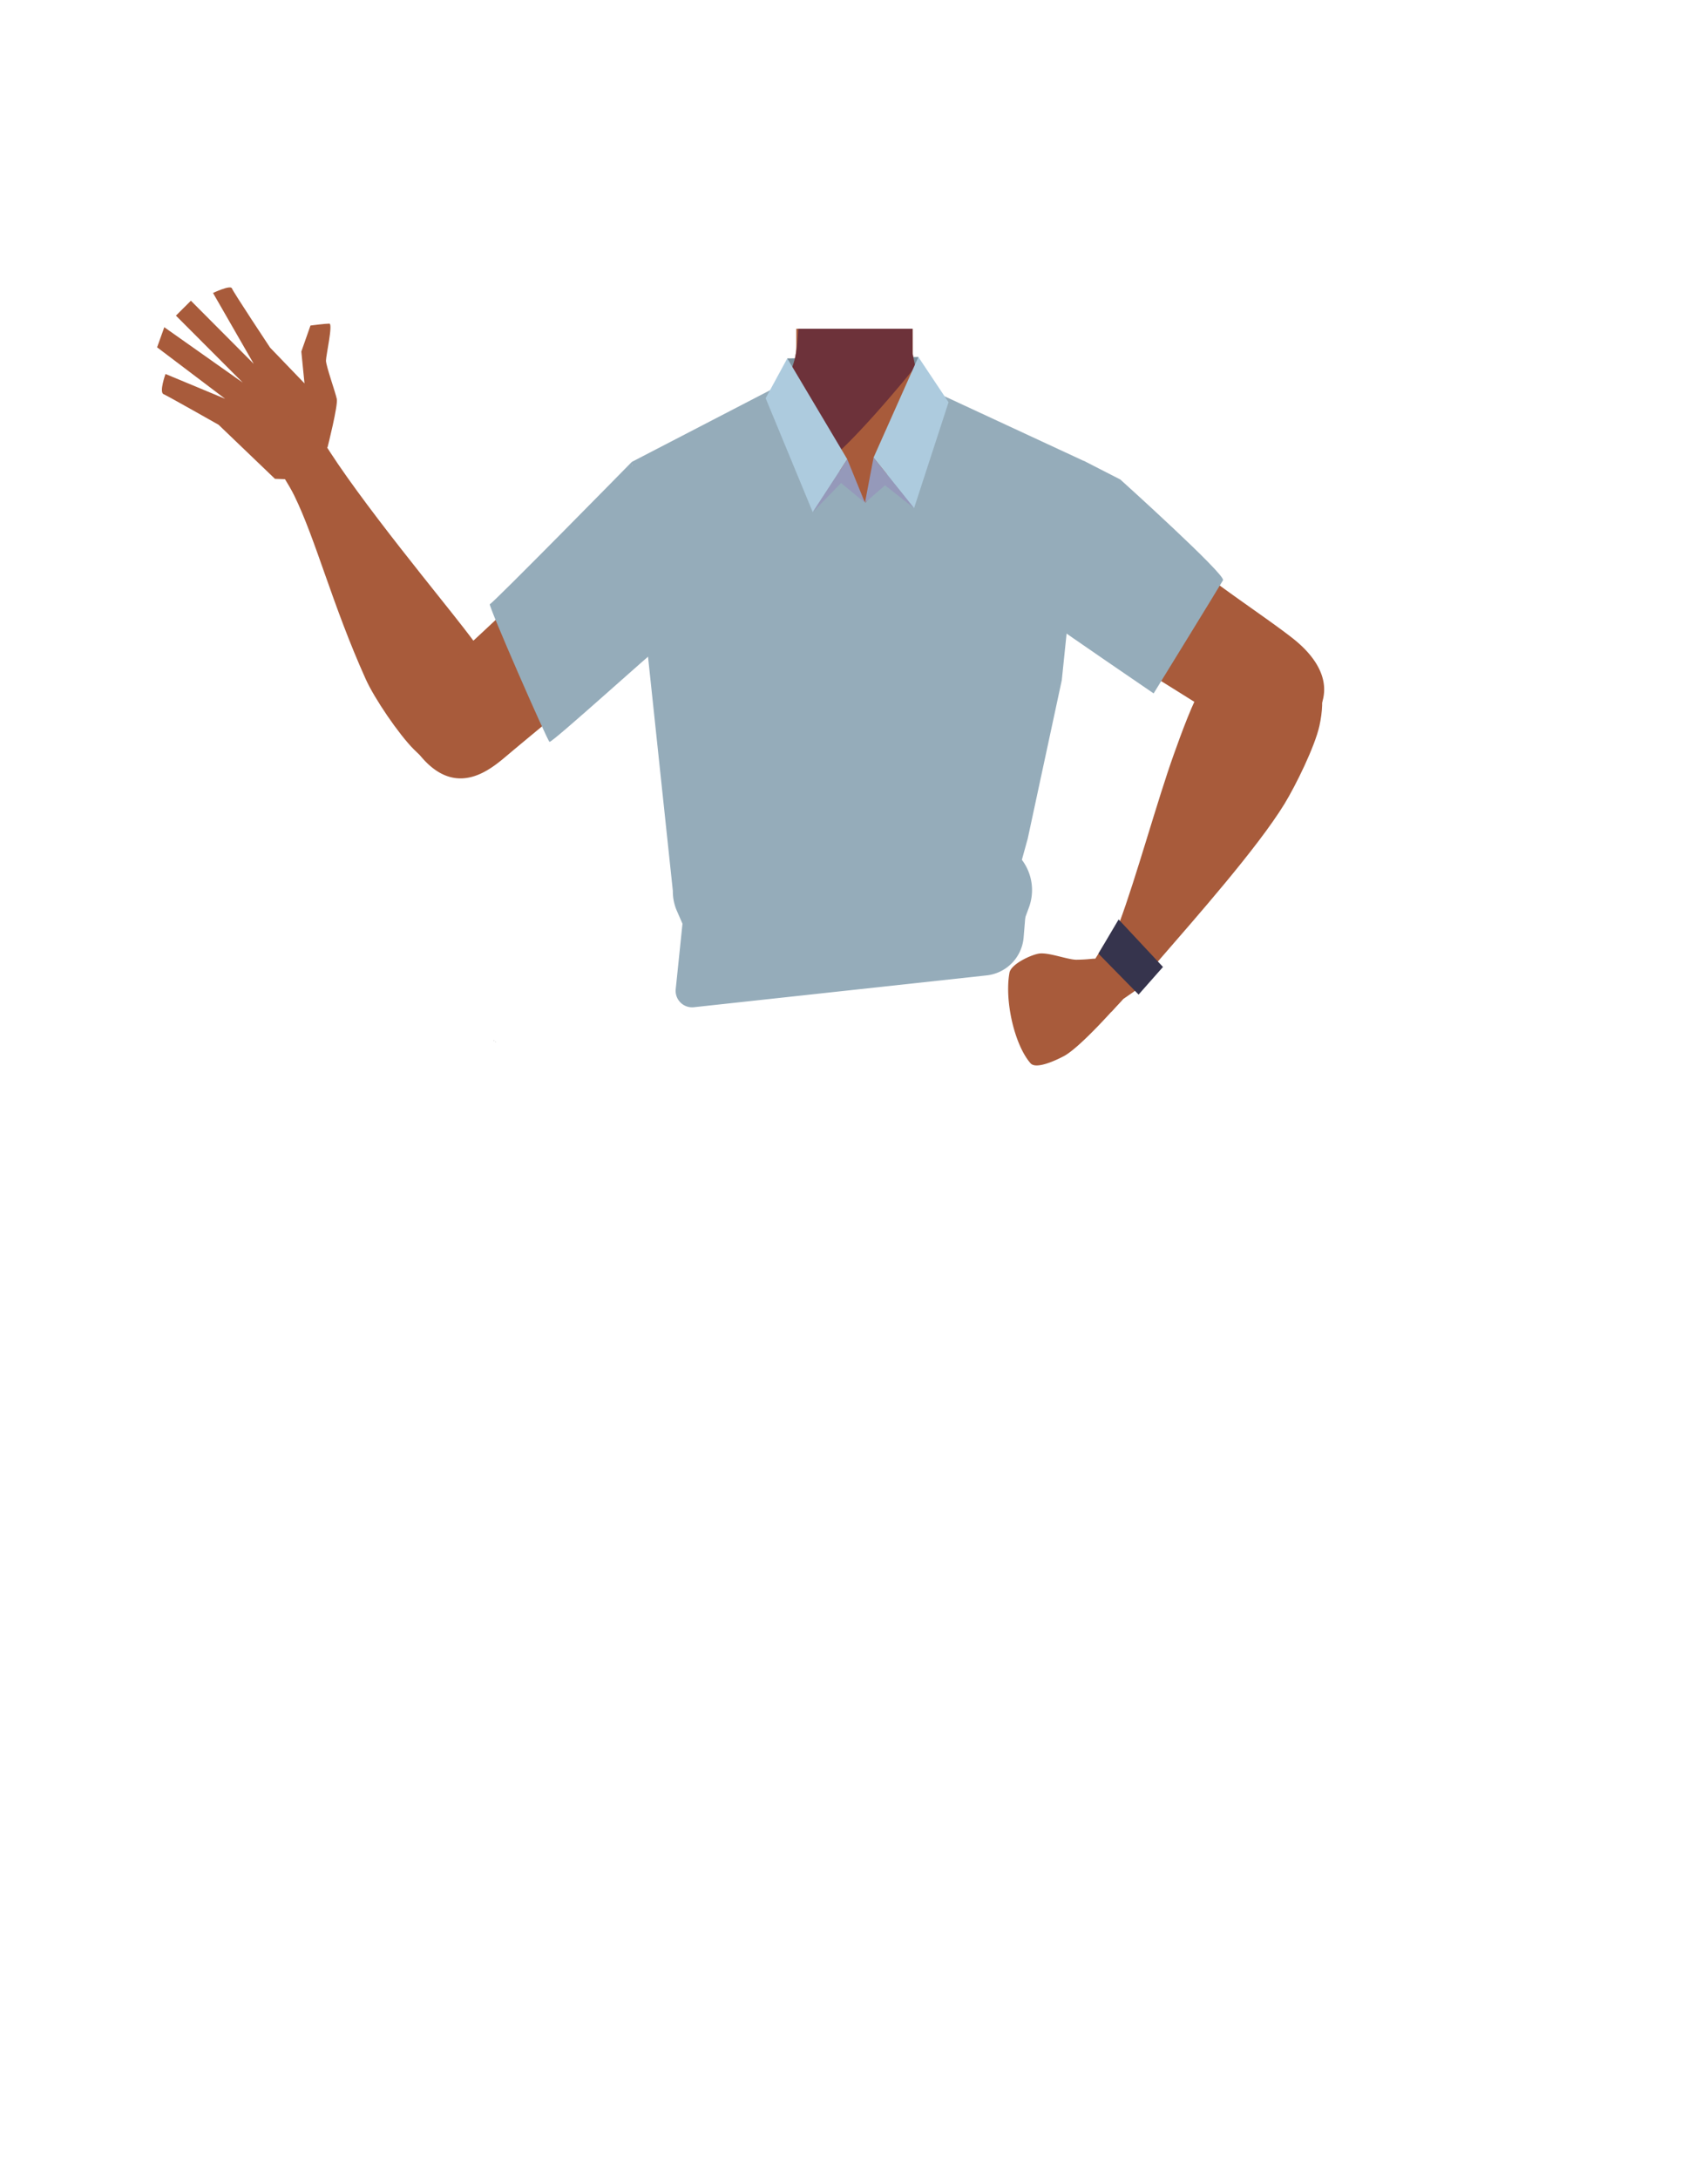 <svg id="Calque_1" data-name="Calque 1" xmlns="http://www.w3.org/2000/svg" viewBox="0 0 788 1005"><defs><style>.cls-1{fill:#7a919e;}.cls-2{fill:#a85b3b;}.cls-3{fill:#6d323a;}.cls-4{fill:#36344d;}.cls-5{fill:#95acba;}.cls-6{fill:#adcbde;}.cls-7{fill:#9599ba;}</style></defs><polygon class="cls-1" points="362.36 194.18 363.22 165.28 423.7 164.64 423.36 194.18 362.36 194.18"/><path class="cls-2" d="M151.14,206.19S156,187,155.39,184s-5-15.29-5-17.69,3.34-17.06,1.54-17.07-8.69.88-8.69.88l-4.22,12,1.46,14.68L124.6,160.3S107.65,134.74,107,133s-8.72,2.11-8.72,2.11l18.79,32.69-29-29.12-6.91,6.87L112,176.44,75.8,150.9l-3.32,9.27,31.39,23.74L76.35,172.46s-3,8.38-.92,9.29,25.42,14.14,25.42,14.14l26,24.92,9.28.32Z"/><polygon points="228.59 480.43 228.68 480.39 228.59 480.34 228.59 480.43"/><polygon points="228.68 480.39 228.78 480.43 228.78 480.34 228.68 480.39"/><polygon points="228.59 480.43 228.68 480.39 228.59 480.34 228.59 480.43"/><polygon points="228.68 480.39 228.78 480.43 228.78 480.34 228.68 480.39"/><path class="cls-2" d="M514.17,244.71c-.6,38.39-26.2,33.17-36.86,42.29-12.58,10.77-8.27,50-17.18,64-2.45,3.84-11.36,10.1-15.8,9.08-12.51-2.87-24-30.73-34.77-37.73-6.33-4.12-23.57-3.62-30.19,0-11.25,6.16-22.27,34.86-34.77,37.73-4.44,1-13.35-5.24-15.8-9.08-8.91-14-4.6-53.24-17.19-64-10.65-9.12-36.25-3.9-36.86-42.29-.41-26.59,35-37.34,35-37.34l40.15-19.91a31.4,31.4,0,0,0,7.1-4.82,29.11,29.11,0,0,0,2.29-2.29l.63-.71,0-.06a31.55,31.55,0,0,0,7.22-16.43,30.71,30.71,0,0,0,.25-4.19l0-2.84,0-4.51H421l.06,5,0,1.5,0,3.21c0,.33,0,.67,0,1v0c0,.65.09,1.3.16,2a29.38,29.38,0,0,0,.93,4.57A28.5,28.5,0,0,0,437,186.43l40.53,20.1a27.41,27.41,0,0,0,3.16,1.33C487.31,210.24,514.54,221.37,514.17,244.71Z"/><path class="cls-2" d="M421.81,199.89l-27.5,32.5-14.8-17.69-12.39-14.81.72-41.56,0-2.21.08-4.51h53v.23l.08,4.66v0l0,1.56.07,4.21v0l0,1.28.12,6.79Z"/><path class="cls-3" d="M422.31,169.14l-1,1.25c-5.16,6.33-28.83,35-41.79,44.31-3.2,2.29-5.74,3.39-7.2,2.69-6.76-3.26-14.84-35.1-14.84-35.1l.08-.07a21,21,0,0,0,1.73-1.87q.48-.57,1.05-1.32l.06-.08a39.39,39.39,0,0,0,6.66-15.16c0-.21.09-.42.13-.64.26-1.37.48-3,.66-4.82.07-.71.13-1.45.19-2.21.11-1.42.2-2.94.28-4.51H421v.23l0,4.28,0,6.72.15.76.14.67.93,4.57Z"/><path class="cls-2" d="M456.31,251.43c11.9,25,40.93,38.77,40.93,38.77s53,32.77,70.43,44c8.23,5.28,25.21,16.58,39-3.6h0c11.33-16.64-2.81-30.36-10.19-36.18-15-11.83-47.9-32.64-60.5-46.73-9.38-10.5-19.75-30.34-43.13-36.21,0,0-18.61-6.89-31.75,8.26l-.52.6a28.67,28.67,0,0,0-4.22,31.13Z"/><path class="cls-2" d="M592.61,296.63c-18.55-7.17-32.67,11.81-37.39,19s-10.68,23.93-13.63,32.15c-7.55,21-17.52,57.34-25.19,77.8-5,13.46-8.09,20.41-.35,25.92,7.05,5,16.13-5.74,19.74-9.92,14.85-17.19,44.3-50.41,56.84-70.9,5.14-8.42,14-26.39,16.11-36C614.68,307.71,598,298.71,592.61,296.63Z"/><path class="cls-2" d="M228.56,351.67c13.76-11.39,4.47-32.14.68-39.86s-14.77-21.57-20.15-28.38c-13.77-17.46-56.38-69.4-65-89.38-6-14-23.91,10.39-23.91,10.39s10.76,14.36,15.53,24c10,20.34,17.56,50.38,32.95,84.59,4,9,15.34,25.6,22.22,32.5C210.12,364.86,224.56,355,228.56,351.67Z"/><path class="cls-2" d="M333.71,251.72c-8.54,26.33-35.52,43.78-35.52,43.78s-48.23,39.39-64.1,52.77c-7.47,6.3-22.83,19.72-39.09,1.5h0c-13.4-15-1.17-30.46,5.39-37.19,13.33-13.69,43.24-38.62,53.88-54.23,7.93-11.63,25.91-35.58,48.33-44.44,0,0,7.27-6.35,22.27,7l.59.53a28.68,28.68,0,0,1,8.25,30.32Z"/><path class="cls-2" d="M519.23,447.86c2,3.19,3.07,9-3,14.84,0,0-17.64,20.22-25.41,24.34-3.47,1.84-12.78,6.26-15.37,3.3-7.33-8.38-12.07-28.61-9.73-41.73.71-3.93,9.41-8.05,13.34-8.81,4.31-.84,12.95,2.62,17.34,2.78a70.62,70.62,0,0,0,7.18-.4C509.51,441.64,516.46,443.5,519.23,447.86Z"/><polygon class="cls-2" points="509.47 435.43 505.33 442.12 508.7 454.62 512.67 466.69 518.26 460.67 528.41 453.64 509.47 435.43"/><polygon class="cls-4" points="506.76 439.77 516.08 424.01 536.55 445.92 525.3 458.65 506.76 439.77"/><path class="cls-5" d="M500.3,212.64l16.57,8.49s48.76,43.94,47.37,46.45-32,52.19-32,52.19S488.77,290.11,487.64,289s-12.7-29.28-13.48-28.91,13.11-40.65,13.48-42.47,12.66-5,12.66-5"/><polygon points="227.75 479.88 227.85 479.83 227.75 479.78 227.75 479.88"/><polygon points="227.85 479.83 227.95 479.88 227.95 479.78 227.85 479.83"/><polygon points="227.75 479.88 227.85 479.83 227.75 479.78 227.75 479.88"/><polygon points="227.85 479.83 227.95 479.88 227.95 479.78 227.85 479.83"/><path class="cls-5" d="M311.75,456.14l4.41-42.68,158-4.21-1.9,23.05a19.21,19.21,0,0,1-17.08,17.51l-135,14.67A7.6,7.6,0,0,1,311.75,456.14Z"/><path class="cls-5" d="M310.42,410.82,298.19,295.5,291.51,213l11.09-5.75,53.9-27.93,42.81,52.53,36.33-49.16,64.66,30-10.44,101-15.7,73-2.71,9.82a23.1,23.1,0,0,1,3.26,21.95L472,425.82,315.88,428.3,312.26,420A22.43,22.43,0,0,1,310.42,410.82Z"/><polygon class="cls-6" points="353.24 183.65 363.22 165.28 390.89 211.78 374.97 236.19 353.24 183.65"/><polygon class="cls-6" points="437.62 185.5 423.7 164.64 403.02 211.02 421.71 234.35 437.62 185.5"/><polygon class="cls-7" points="390.89 211.78 399.06 231.84 388.04 222.74 374.97 236.19 390.89 211.78"/><polygon class="cls-7" points="399.06 231.84 403.02 211.02 421.71 234.35 408.33 223.8 399.06 231.84"/><path class="cls-5" d="M304.33,298.39c-1.77.7-49.76,44.39-50.82,43.72S224.92,278.62,226,278.62,291.51,213,291.51,213"/></svg>